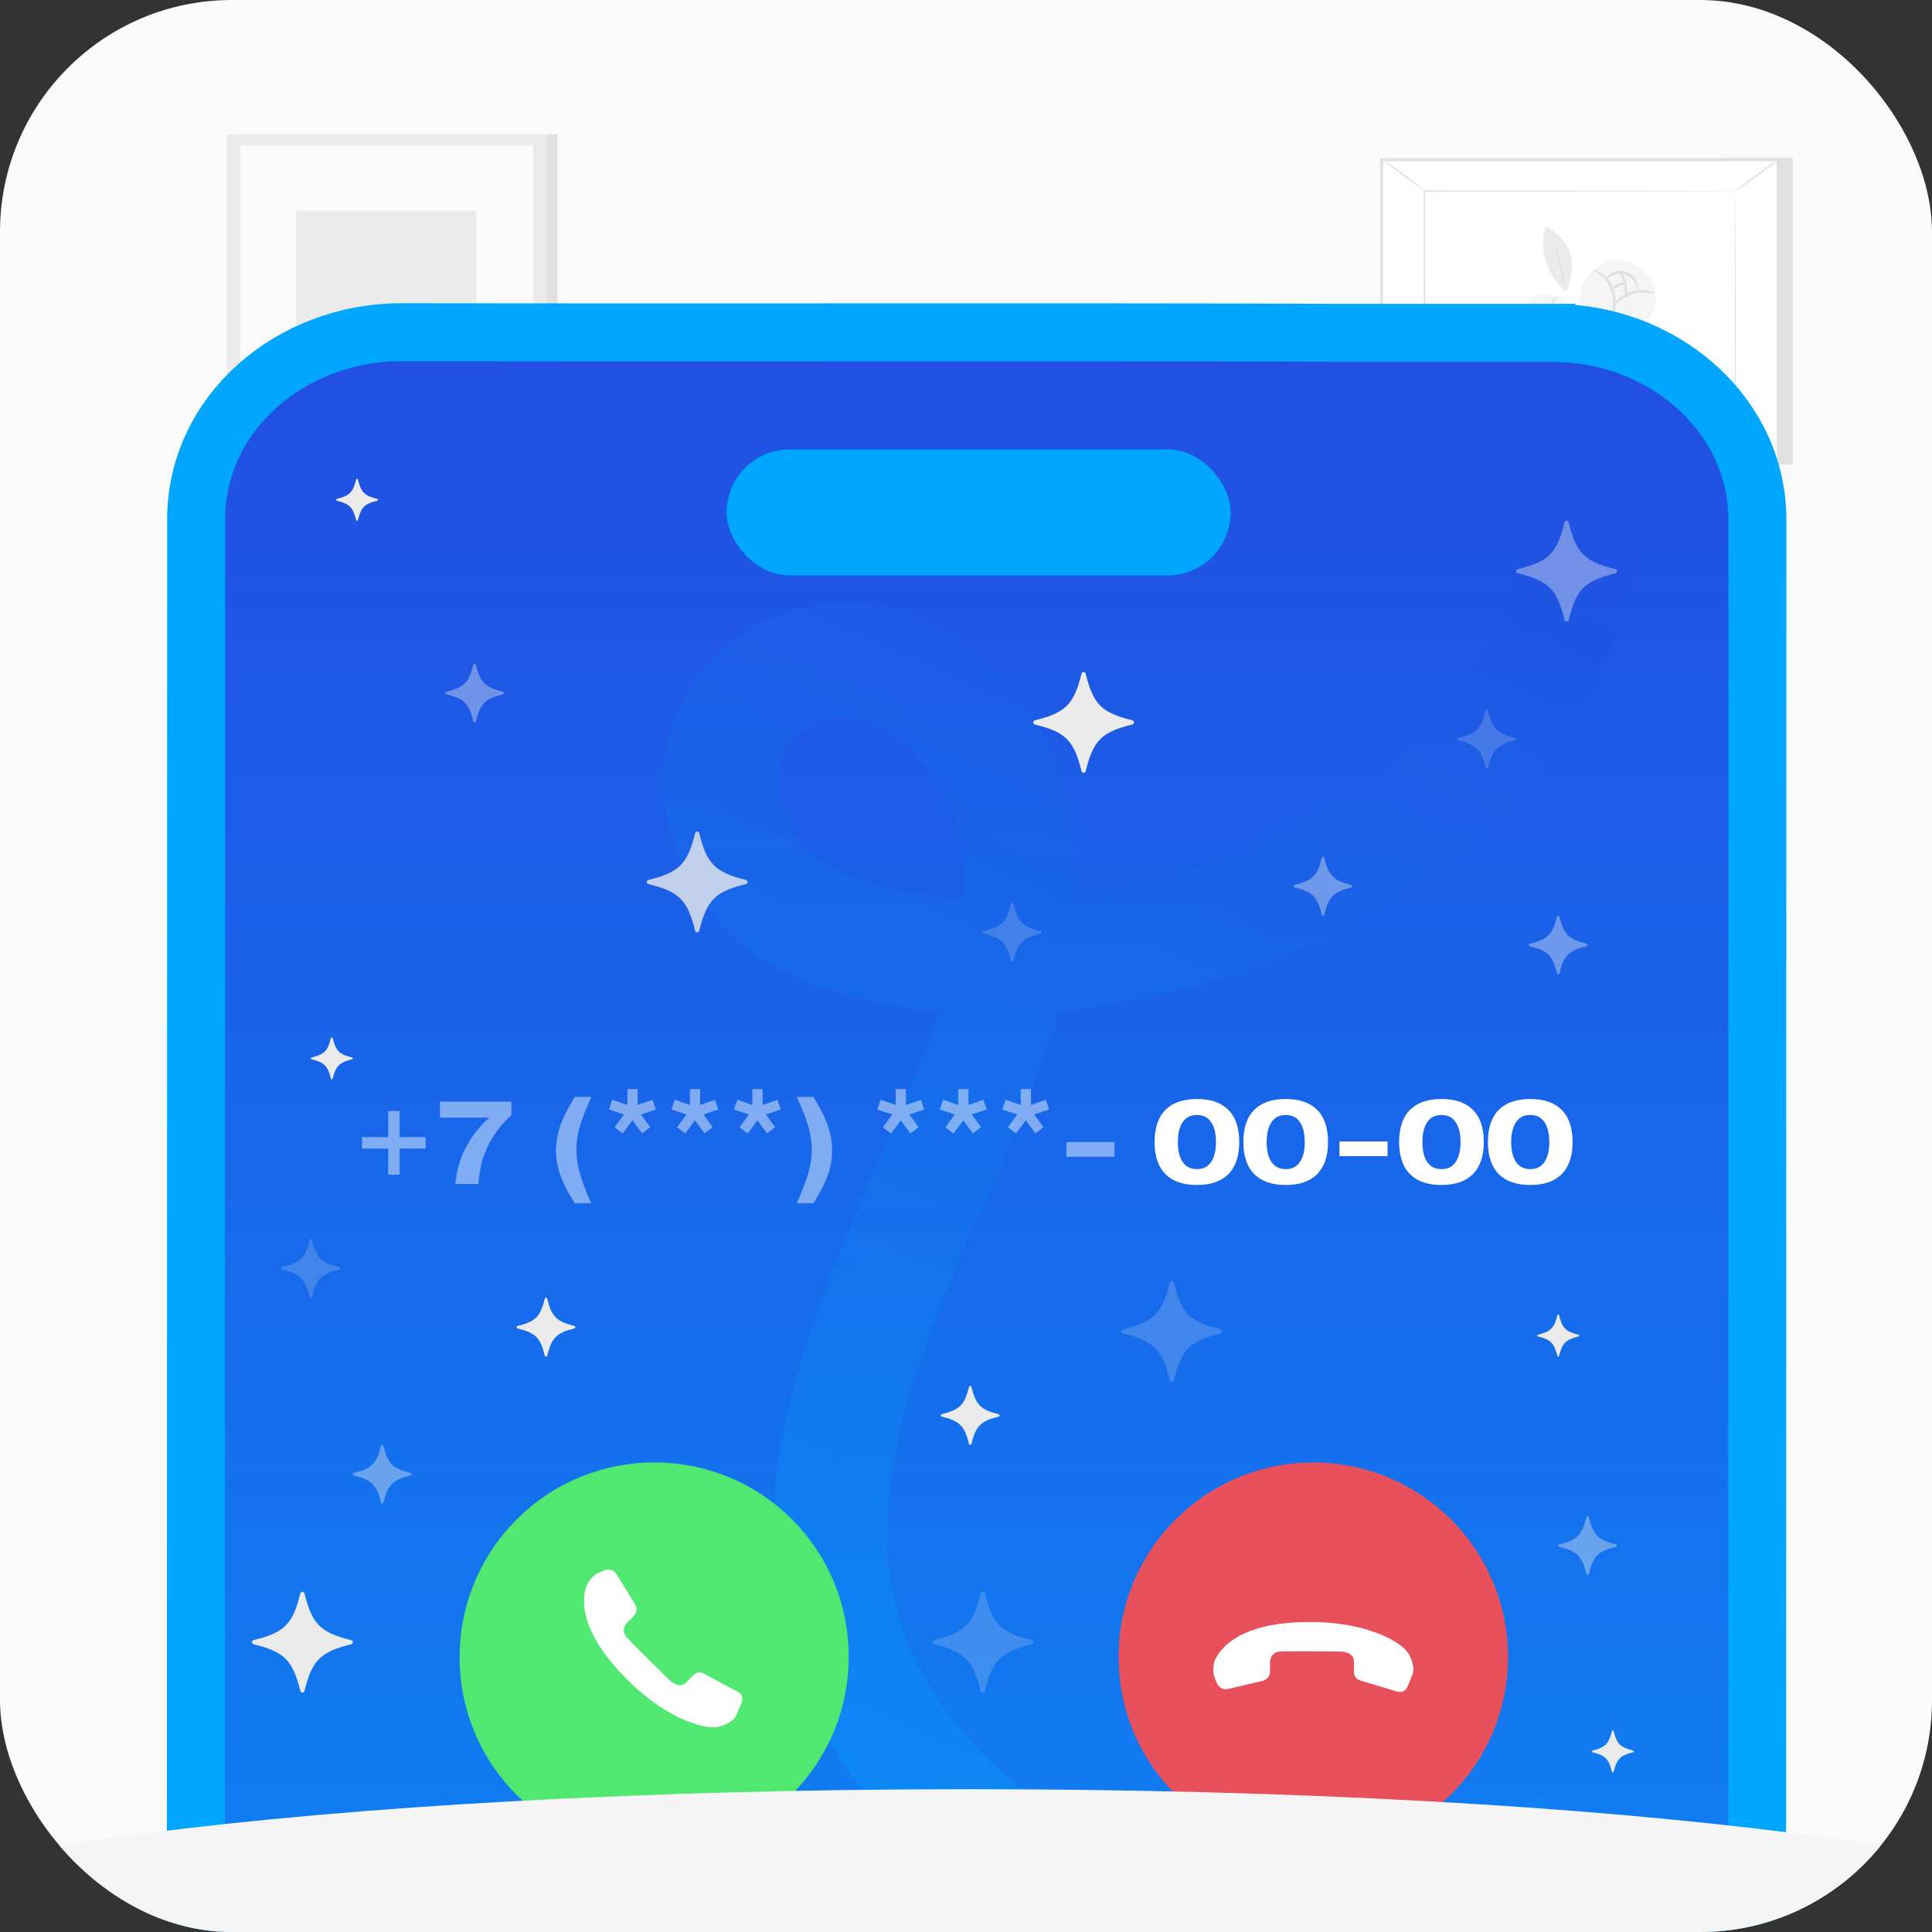<svg width="200" height="200" viewBox="0 0 200 200" fill="none" xmlns="http://www.w3.org/2000/svg">
<rect x="0" y="0" width="200" height="200" fill="#333333" stroke="none"/>
<g clip-path="url(#clip0_1_14246)">
<rect width="200" height="200" rx="24" fill="#FAFAFA"/>
<path d="M185.568 16.348V48.111H144.489L143.009 16.571L185.568 16.348Z" fill="#E0E0E0"/>
<path d="M143.009 16.535V48.111H184.088V16.535L143.009 16.535Z" fill="white"/>
<path d="M184.243 48.266H142.853V16.376H184.243V48.266ZM143.164 47.951H183.928V16.691H143.164V47.955V47.951Z" fill="#E0E0E0"/>
<path d="M179.638 19.779H147.458V43.954H179.638V19.779Z" fill="white"/>
<path d="M179.638 19.779C179.638 19.779 179.582 19.779 179.483 19.783C179.379 19.783 179.227 19.783 179.032 19.787C178.629 19.787 178.042 19.791 177.28 19.795C175.747 19.799 173.513 19.807 170.679 19.815C165.021 19.823 156.984 19.835 147.462 19.851L147.534 19.779C147.534 27.033 147.538 35.262 147.542 43.95L147.462 43.87C159.446 43.874 170.556 43.883 179.642 43.886L179.574 43.954C179.59 36.649 179.602 30.611 179.61 26.399C179.618 24.291 179.622 22.641 179.626 21.509C179.626 20.947 179.63 20.517 179.634 20.222C179.634 19.931 179.642 19.776 179.642 19.776C179.642 19.776 179.646 19.919 179.65 20.206C179.65 20.497 179.654 20.923 179.658 21.481C179.658 22.605 179.666 24.251 179.674 26.355C179.682 30.58 179.694 36.629 179.71 43.95V44.018H179.642C170.556 44.022 159.446 44.026 147.462 44.034H147.382V43.954C147.382 35.262 147.386 27.029 147.39 19.779V19.704H147.462C157.008 19.72 165.057 19.732 170.727 19.74C173.553 19.748 175.783 19.756 177.312 19.759C178.07 19.759 178.653 19.767 179.052 19.767C179.243 19.767 179.391 19.767 179.495 19.771C179.594 19.771 179.642 19.776 179.642 19.776L179.638 19.779Z" fill="#E0E0E0"/>
<path d="M143.009 16.46C143.009 16.46 143.288 16.607 143.703 16.886C144.118 17.165 144.689 17.564 145.307 18.018C145.926 18.472 146.469 18.903 146.856 19.226C147.243 19.548 147.47 19.759 147.458 19.775C147.442 19.795 147.191 19.612 146.788 19.313C146.337 18.978 145.802 18.584 145.212 18.145C144.621 17.707 144.086 17.308 143.639 16.974C143.24 16.671 142.997 16.472 143.013 16.456L143.009 16.46Z" fill="#E0E0E0"/>
<path d="M184.088 16.535C184.116 16.571 183.138 17.328 181.913 18.225C180.684 19.122 179.666 19.819 179.638 19.783C179.61 19.747 180.584 18.99 181.813 18.094C183.042 17.197 184.06 16.5 184.084 16.535H184.088Z" fill="#E0E0E0"/>
<path d="M179.475 43.954C179.507 43.922 180.56 44.823 181.837 45.971C183.11 47.118 184.12 48.075 184.088 48.111C184.056 48.143 183.003 47.242 181.726 46.094C180.453 44.947 179.443 43.99 179.475 43.954Z" fill="#E0E0E0"/>
<path d="M143.009 48.111C142.977 48.079 143.939 47.162 145.156 46.066C146.373 44.97 147.383 44.11 147.411 44.142C147.443 44.173 146.481 45.09 145.264 46.186C144.047 47.282 143.037 48.143 143.009 48.111Z" fill="#E0E0E0"/>
<path d="M171.314 31.648C170.867 33.744 168.804 35.083 166.709 34.637C164.614 34.19 163.269 32.13 163.716 30.038C164.163 27.941 166.226 26.602 168.321 27.049C170.42 27.495 171.761 29.555 171.314 31.648Z" fill="#F5F5F5"/>
<path d="M166.25 34.525C166.21 34.505 166.374 34.106 166.585 33.453C166.793 32.803 167.044 31.871 166.941 30.846C166.833 29.826 166.306 28.993 165.807 28.559C165.304 28.109 164.865 28.017 164.885 27.961C164.885 27.933 165.36 27.953 165.943 28.392C166.522 28.818 167.124 29.707 167.244 30.811C167.356 31.911 167.052 32.879 166.789 33.525C166.518 34.174 166.286 34.541 166.25 34.525Z" fill="#E0E0E0"/>
<path d="M171.266 30.372C171.246 30.46 170.217 30.089 169.007 30.448C167.794 30.799 167.128 31.668 167.068 31.604C167.036 31.584 167.156 31.337 167.463 31.022C167.766 30.711 168.273 30.348 168.924 30.157C169.574 29.966 170.197 29.998 170.62 30.093C171.047 30.189 171.278 30.332 171.266 30.368V30.372Z" fill="#E0E0E0"/>
<path d="M169.511 30.173C169.463 30.173 169.483 29.902 169.343 29.519C169.211 29.145 168.872 28.651 168.317 28.427C167.755 28.212 167.172 28.348 166.821 28.535C166.462 28.722 166.294 28.933 166.254 28.902C166.226 28.886 166.334 28.615 166.709 28.352C167.068 28.093 167.743 27.885 168.425 28.144C169.099 28.415 169.455 29.021 169.546 29.456C169.646 29.902 169.538 30.177 169.511 30.169V30.173Z" fill="#E0E0E0"/>
<path d="M168.273 30.584C168.185 30.564 168.249 30.034 168.093 29.416C167.95 28.794 167.655 28.348 167.722 28.292C167.778 28.232 168.221 28.643 168.389 29.344C168.56 30.041 168.349 30.611 168.273 30.584Z" fill="#E0E0E0"/>
<path d="M168.237 29.368C168.233 29.46 167.898 29.476 167.579 29.643C167.256 29.818 166.988 30.041 166.925 29.974C166.873 29.926 167.032 29.603 167.439 29.376C167.874 29.157 168.253 29.296 168.237 29.368Z" fill="#E0E0E0"/>
<path d="M162.024 31.185C163.269 32.229 163.433 34.087 162.383 35.33C161.338 36.573 159.478 36.737 158.233 35.689C156.988 34.645 156.824 32.787 157.874 31.544C158.923 30.3 160.779 30.137 162.024 31.185Z" fill="#F5F5F5"/>
<path d="M162.148 35.597C162.12 35.617 161.912 35.366 161.549 34.987C161.186 34.617 160.651 34.114 159.929 33.819C159.207 33.529 158.46 33.58 157.99 33.764C157.511 33.943 157.291 34.198 157.259 34.17C157.239 34.162 157.423 33.851 157.926 33.616C158.417 33.381 159.227 33.294 160.013 33.612C160.791 33.931 161.33 34.481 161.669 34.884C162.008 35.294 162.168 35.585 162.148 35.601V35.597Z" fill="#E0E0E0"/>
<path d="M161.15 30.763C161.202 30.807 160.587 31.361 160.396 32.301C160.196 33.238 160.543 33.991 160.479 34.011C160.456 34.023 160.332 33.855 160.232 33.541C160.132 33.226 160.068 32.755 160.172 32.253C160.276 31.751 160.519 31.345 160.735 31.098C160.954 30.847 161.13 30.743 161.15 30.763Z" fill="#E0E0E0"/>
<path d="M160.392 31.867C160.372 31.899 160.2 31.787 159.893 31.747C159.598 31.703 159.143 31.747 158.796 32.046C158.452 32.345 158.333 32.783 158.337 33.086C158.333 33.393 158.417 33.58 158.381 33.596C158.361 33.612 158.217 33.441 158.173 33.094C158.129 32.763 158.229 32.237 158.648 31.875C159.071 31.52 159.606 31.5 159.929 31.592C160.264 31.683 160.412 31.855 160.392 31.871V31.867Z" fill="#E0E0E0"/>
<path d="M160.224 32.839C160.18 32.891 159.845 32.66 159.378 32.54C158.911 32.413 158.504 32.453 158.492 32.389C158.472 32.333 158.907 32.182 159.434 32.317C159.965 32.453 160.268 32.795 160.224 32.835V32.839Z" fill="#E0E0E0"/>
<path d="M159.398 32.429C159.458 32.465 159.35 32.692 159.35 32.967C159.35 33.246 159.406 33.505 159.338 33.521C159.286 33.537 159.127 33.318 159.123 32.963C159.131 32.596 159.358 32.389 159.402 32.425L159.398 32.429Z" fill="#E0E0E0"/>
<path d="M162.148 30.173C161.106 29.496 160.468 28.288 160.053 27.116C159.638 25.945 159.622 24.637 160.005 23.458C161.15 23.968 162.076 24.956 162.511 26.132C162.946 27.308 162.69 29.041 162.148 30.173Z" fill="#EBEBEB"/>
<path d="M160.938 25.379C161.397 26.897 161.772 28.439 162.055 30.002L160.938 25.379Z" fill="white"/>
<path d="M162.056 30.002C162.032 30.006 161.968 29.747 161.868 29.328C161.756 28.846 161.625 28.3 161.485 27.694C161.333 27.088 161.198 26.542 161.082 26.064C160.978 25.646 160.918 25.387 160.942 25.379C160.962 25.371 161.062 25.622 161.194 26.032C161.325 26.443 161.493 27.017 161.645 27.654C161.8 28.296 161.916 28.878 161.984 29.304C162.052 29.731 162.08 29.998 162.06 30.002H162.056Z" fill="#E0E0E0"/>
<path d="M164.786 35.454C166.003 35.199 167.308 35.601 168.433 36.135C169.554 36.669 170.492 37.582 171.059 38.69C169.886 39.14 168.533 39.096 167.391 38.57C166.25 38.044 165.205 36.637 164.786 35.458" fill="#EBEBEB"/>
<path d="M169.039 37.988C167.638 37.239 166.281 36.41 164.977 35.509L169.039 37.988Z" fill="white"/>
<path d="M164.973 35.509C164.973 35.509 165.216 35.625 165.583 35.852C166.002 36.111 166.485 36.41 167.012 36.737C167.547 37.06 168.03 37.35 168.453 37.605C168.82 37.829 169.047 37.968 169.035 37.988C169.023 38.008 168.78 37.9 168.393 37.705C168.01 37.51 167.487 37.219 166.924 36.876C166.361 36.533 165.867 36.199 165.515 35.948C165.164 35.697 164.957 35.525 164.969 35.509H164.973Z" fill="#E0E0E0"/>
<path d="M163.608 36.032C163.831 36.741 163.668 37.538 163.416 38.235C163.165 38.933 162.674 39.542 162.048 39.945C161.712 39.276 161.657 38.467 161.904 37.761C162.151 37.052 162.926 36.35 163.608 36.032Z" fill="#EBEBEB"/>
<path d="M162.347 38.706C162.71 37.829 163.125 36.976 163.584 36.147L162.347 38.706Z" fill="white"/>
<path d="M163.584 36.147C163.624 36.171 163.341 36.741 163.002 37.446C162.659 38.152 162.387 38.725 162.347 38.71C162.307 38.694 162.511 38.088 162.858 37.374C163.201 36.665 163.548 36.127 163.588 36.147H163.584Z" fill="#E0E0E0"/>
<path d="M57.718 13.913H24.584V68.687H57.718V13.913Z" fill="#E0E0E0"/>
<path d="M56.612 13.913H23.479V68.687H56.612V13.913Z" fill="#EBEBEB"/>
<path d="M55.204 15.025H24.892V67.575H55.204V15.025Z" fill="#FAFAFA"/>
<path d="M49.302 21.852H30.662V60.744H49.302V21.852Z" fill="#EBEBEB"/>
<path d="M30.662 46.983C30.618 43.348 33.89 39.801 37.493 39.295C39.209 39.052 41.037 39.395 42.641 38.737C45.507 37.566 46.416 33.764 49.302 32.636L49.433 60.748H30.662V46.987V46.983Z" fill="#E0E0E0"/>
<path d="M181.925 53.827C181.925 43.222 172.794 35.044 161.9 34.488L161.858 34.45H160.707H137.564C127.399 34.395 107.259 34.4 87.139 34.405C81.324 34.407 75.51 34.408 69.94 34.408H61.801H61.8L41.535 34.392H41.532C30.119 34.392 20.305 42.761 20.305 53.76C20.305 53.76 20.305 53.76 20.305 53.76L20.249 316.326V316.327C20.249 327.314 30.05 335.695 41.456 335.704H41.457L160.641 335.762H160.642C172.045 335.762 181.869 327.394 181.87 316.394C181.87 316.394 181.87 316.394 181.87 316.394L181.925 53.828V53.827Z" fill="url(#paint0_linear_1_14246)" stroke="#01A6FF" stroke-width="6"/>
<path opacity="0.3" d="M164.202 50.962C161.452 99.696 90.814 108.078 78.145 90.722C65.476 73.366 89.65 57.139 102.399 78.319C120.076 107.684 61.862 149.836 98.042 186.282C107.622 195.932 132.293 206.502 162.341 191.218" stroke="url(#paint1_linear_1_14246)" stroke-width="11.796"/>
<path opacity="0.4" d="M161.959 64.179C162.015 64.404 162.334 64.404 162.39 64.179C163.173 60.992 164.036 60.129 167.223 59.346C167.448 59.29 167.448 58.971 167.223 58.916C164.036 58.132 163.173 57.269 162.39 54.082C162.334 53.857 162.015 53.857 161.959 54.082C161.176 57.269 160.313 58.132 157.126 58.916C156.901 58.971 156.901 59.29 157.126 59.346C160.313 60.129 161.176 60.992 161.959 64.179Z" fill="#EBEBEB"/>
<path d="M31.52 164.952C31.465 164.727 31.145 164.727 31.09 164.952C30.306 168.138 29.443 169.002 26.257 169.785C26.031 169.84 26.031 170.16 26.257 170.215C29.443 170.999 30.306 171.862 31.09 175.049C31.145 175.274 31.465 175.274 31.52 175.049C32.304 171.862 33.167 170.999 36.354 170.215C36.579 170.16 36.579 169.84 36.354 169.785C33.167 169.002 32.304 168.138 31.52 164.952Z" fill="#EBEBEB"/>
<path opacity="0.2" d="M121.09 142.875C121.145 143.1 121.465 143.1 121.52 142.875C122.303 139.688 123.167 138.825 126.353 138.041C126.579 137.986 126.579 137.667 126.353 137.611C123.167 136.828 122.303 135.964 121.52 132.778C121.465 132.553 121.145 132.553 121.09 132.778C120.306 135.964 119.443 136.828 116.256 137.611C116.031 137.667 116.031 137.986 116.256 138.041C119.443 138.825 120.306 139.688 121.09 142.875Z" fill="#EBEBEB"/>
<path opacity="0.2" d="M101.525 175.049C101.58 175.274 101.9 175.274 101.955 175.049C102.738 171.862 103.602 170.999 106.788 170.215C107.014 170.16 107.014 169.84 106.788 169.785C103.602 169.001 102.738 168.138 101.955 164.952C101.9 164.726 101.58 164.726 101.525 164.952C100.741 168.138 99.878 169.001 96.691 169.785C96.466 169.84 96.466 170.16 96.691 170.215C99.878 170.999 100.741 171.862 101.525 175.049Z" fill="#EBEBEB"/>
<path d="M111.959 79.831C112.015 80.057 112.334 80.057 112.39 79.831C113.173 76.645 114.036 75.781 117.223 74.998C117.448 74.943 117.448 74.623 117.223 74.568C114.036 73.784 113.173 72.921 112.39 69.734C112.334 69.509 112.015 69.509 111.959 69.734C111.176 72.921 110.313 73.784 107.126 74.568C106.901 74.623 106.901 74.943 107.126 74.998C110.313 75.781 111.176 76.645 111.959 79.831Z" fill="#EBEBEB"/>
<path opacity="0.8" d="M72.389 86.256C72.334 86.031 72.014 86.031 71.959 86.256C71.176 89.443 70.312 90.306 67.126 91.089C66.9 91.145 66.9 91.464 67.126 91.52C70.312 92.303 71.176 93.166 71.959 96.353C72.014 96.578 72.334 96.578 72.389 96.353C73.173 93.166 74.036 92.303 77.223 91.52C77.448 91.464 77.448 91.145 77.223 91.089C74.036 90.306 73.173 89.443 72.389 86.256Z" fill="#EBEBEB"/>
<path opacity="0.2" d="M153.788 79.467C153.82 79.598 154.007 79.598 154.039 79.467C154.496 77.608 155 77.105 156.859 76.647C156.99 76.615 156.99 76.429 156.859 76.397C155 75.939 154.496 75.436 154.039 73.577C154.007 73.446 153.82 73.446 153.788 73.577C153.331 75.436 152.828 75.939 150.969 76.397C150.837 76.429 150.837 76.615 150.969 76.647C152.828 77.105 153.331 77.608 153.788 79.467Z" fill="#EBEBEB"/>
<path opacity="0.4" d="M39.691 149.664C39.659 149.533 39.473 149.533 39.44 149.664C38.983 151.523 38.48 152.026 36.621 152.483C36.49 152.516 36.49 152.702 36.621 152.734C38.48 153.191 38.983 153.695 39.44 155.554C39.473 155.685 39.659 155.685 39.691 155.554C40.148 153.695 40.652 153.191 42.511 152.734C42.642 152.702 42.642 152.516 42.511 152.483C40.652 152.026 40.148 151.523 39.691 149.664Z" fill="#EBEBEB"/>
<path opacity="0.2" d="M104.909 93.577C104.876 93.446 104.69 93.446 104.658 93.577C104.201 95.436 103.697 95.939 101.838 96.397C101.707 96.429 101.707 96.615 101.838 96.647C103.697 97.105 104.201 97.608 104.658 99.467C104.69 99.598 104.876 99.598 104.909 99.467C105.366 97.608 105.869 97.105 107.728 96.647C107.86 96.615 107.86 96.429 107.728 96.397C105.869 95.939 105.366 95.436 104.909 93.577Z" fill="#EBEBEB"/>
<path opacity="0.4" d="M161.179 100.771C161.211 100.903 161.398 100.903 161.43 100.771C161.887 98.912 162.391 98.409 164.25 97.952C164.381 97.919 164.381 97.733 164.25 97.701C162.391 97.244 161.887 96.74 161.43 94.881C161.398 94.75 161.211 94.75 161.179 94.881C160.722 96.74 160.219 97.244 158.36 97.701C158.228 97.733 158.228 97.919 158.36 97.952C160.219 98.409 160.722 98.912 161.179 100.771Z" fill="#EBEBEB"/>
<path opacity="0.4" d="M164.223 162.945C164.255 163.077 164.441 163.077 164.474 162.945C164.931 161.086 165.434 160.583 167.293 160.126C167.424 160.093 167.424 159.907 167.293 159.875C165.434 159.418 164.931 158.914 164.474 157.055C164.441 156.924 164.255 156.924 164.223 157.055C163.766 158.914 163.262 159.418 161.403 159.875C161.272 159.907 161.272 160.093 161.403 160.126C163.262 160.583 163.766 161.086 164.223 162.945Z" fill="#EBEBEB"/>
<path opacity="0.2" d="M32.3 128.36C32.267 128.228 32.081 128.228 32.049 128.36C31.592 130.219 31.088 130.722 29.229 131.179C29.098 131.211 29.098 131.398 29.229 131.43C31.088 131.887 31.592 132.391 32.049 134.25C32.081 134.381 32.267 134.381 32.3 134.25C32.757 132.391 33.26 131.887 35.119 131.43C35.251 131.398 35.251 131.211 35.119 131.179C33.26 130.722 32.757 130.219 32.3 128.36Z" fill="#EBEBEB"/>
<path opacity="0.4" d="M136.832 94.684C136.864 94.816 137.05 94.816 137.083 94.684C137.54 92.825 138.043 92.322 139.902 91.865C140.033 91.833 140.033 91.646 139.902 91.614C138.043 91.157 137.54 90.653 137.083 88.794C137.05 88.663 136.864 88.663 136.832 88.794C136.374 90.653 135.871 91.157 134.012 91.614C133.881 91.646 133.881 91.833 134.012 91.865C135.871 92.322 136.374 92.825 136.832 94.684Z" fill="#EBEBEB"/>
<path d="M56.648 134.447C56.616 134.315 56.429 134.315 56.397 134.447C55.94 136.305 55.436 136.809 53.578 137.266C53.446 137.298 53.446 137.485 53.578 137.517C55.436 137.974 55.94 138.478 56.397 140.336C56.429 140.468 56.616 140.468 56.648 140.336C57.105 138.478 57.608 137.974 59.467 137.517C59.599 137.485 59.599 137.298 59.467 137.266C57.608 136.809 57.105 136.305 56.648 134.447Z" fill="#EBEBEB"/>
<path d="M100.561 143.577C100.529 143.446 100.342 143.446 100.31 143.577C99.853 145.436 99.35 145.939 97.491 146.397C97.359 146.429 97.359 146.615 97.491 146.647C99.35 147.105 99.853 147.608 100.31 149.467C100.342 149.598 100.529 149.598 100.561 149.467C101.018 147.608 101.522 147.105 103.38 146.647C103.512 146.615 103.512 146.429 103.38 146.397C101.522 145.939 101.018 145.436 100.561 143.577Z" fill="#EBEBEB"/>
<path opacity="0.4" d="M49.256 68.794C49.224 68.663 49.038 68.663 49.005 68.794C48.548 70.653 48.045 71.157 46.186 71.614C46.054 71.646 46.054 71.832 46.186 71.865C48.045 72.322 48.548 72.825 49.005 74.684C49.038 74.816 49.224 74.816 49.256 74.684C49.713 72.825 50.217 72.322 52.076 71.865C52.207 71.832 52.207 71.646 52.076 71.614C50.217 71.157 49.713 70.653 49.256 68.794Z" fill="#EBEBEB"/>
<path d="M34.438 107.462C34.415 107.368 34.282 107.368 34.259 107.462C33.932 108.79 33.573 109.149 32.245 109.476C32.151 109.499 32.151 109.632 32.245 109.655C33.573 109.982 33.932 110.341 34.259 111.669C34.282 111.763 34.415 111.763 34.438 111.669C34.765 110.341 35.124 109.982 36.452 109.655C36.546 109.632 36.546 109.499 36.452 109.476C35.124 109.149 34.765 108.79 34.438 107.462Z" fill="#EBEBEB"/>
<path d="M37.047 49.636C37.023 49.542 36.89 49.542 36.867 49.636C36.541 50.964 36.181 51.323 34.853 51.65C34.76 51.673 34.76 51.806 34.853 51.829C36.181 52.156 36.541 52.515 36.867 53.843C36.89 53.937 37.023 53.937 37.047 53.843C37.373 52.515 37.733 52.156 39.06 51.829C39.154 51.806 39.154 51.673 39.06 51.65C37.733 51.323 37.373 50.964 37.047 49.636Z" fill="#EBEBEB"/>
<path d="M161.395 136.158C161.372 136.064 161.239 136.064 161.215 136.158C160.889 137.485 160.529 137.845 159.202 138.171C159.108 138.194 159.108 138.328 159.202 138.351C160.529 138.677 160.889 139.037 161.215 140.365C161.239 140.458 161.372 140.458 161.395 140.365C161.721 139.037 162.081 138.677 163.409 138.351C163.502 138.328 163.502 138.194 163.409 138.171C162.081 137.845 161.721 137.485 161.395 136.158Z" fill="#EBEBEB"/>
<path d="M167.047 179.201C167.024 179.107 166.89 179.107 166.867 179.201C166.541 180.529 166.181 180.888 164.853 181.215C164.76 181.238 164.76 181.371 164.853 181.394C166.181 181.721 166.541 182.08 166.867 183.408C166.89 183.502 167.024 183.502 167.047 183.408C167.373 182.08 167.733 181.721 169.06 181.394C169.154 181.371 169.154 181.238 169.06 181.215C167.733 180.888 167.373 180.529 167.047 179.201Z" fill="#EBEBEB"/>
<path d="M128.287 118.226C128.287 119.703 127.897 120.823 127.118 121.586C126.371 122.309 125.3 122.67 123.904 122.67C122.507 122.67 121.436 122.309 120.689 121.586C119.91 120.823 119.52 119.703 119.52 118.226C119.52 116.732 119.91 115.608 120.689 114.853C121.436 114.13 122.507 113.769 123.904 113.769C125.3 113.769 126.371 114.13 127.118 114.853C127.897 115.608 128.287 116.732 128.287 118.226ZM125.097 115.839C124.797 115.563 124.399 115.425 123.904 115.425C123.408 115.425 123.011 115.563 122.71 115.839C122.191 116.318 121.931 117.114 121.931 118.226C121.931 119.346 122.191 120.141 122.71 120.612C123.019 120.888 123.417 121.026 123.904 121.026C124.407 121.026 124.805 120.888 125.097 120.612C125.616 120.133 125.876 119.338 125.876 118.226C125.876 117.114 125.616 116.318 125.097 115.839ZM137.479 118.226C137.479 119.703 137.089 120.823 136.31 121.586C135.563 122.309 134.491 122.67 133.095 122.67C131.699 122.67 130.628 122.309 129.881 121.586C129.101 120.823 128.712 119.703 128.712 118.226C128.712 116.732 129.101 115.608 129.881 114.853C130.628 114.13 131.699 113.769 133.095 113.769C134.491 113.769 135.563 114.13 136.31 114.853C137.089 115.608 137.479 116.732 137.479 118.226ZM134.289 115.839C133.988 115.563 133.59 115.425 133.095 115.425C132.6 115.425 132.202 115.563 131.902 115.839C131.382 116.318 131.123 117.114 131.123 118.226C131.123 119.346 131.382 120.141 131.902 120.612C132.21 120.888 132.608 121.026 133.095 121.026C133.599 121.026 133.996 120.888 134.289 120.612C134.808 120.133 135.068 119.338 135.068 118.226C135.068 117.114 134.808 116.318 134.289 115.839ZM138.658 119.687V118.165H143.638V119.687H138.658ZM153.603 118.226C153.603 119.703 153.213 120.823 152.434 121.586C151.687 122.309 150.616 122.67 149.219 122.67C147.823 122.67 146.752 122.309 146.005 121.586C145.225 120.823 144.836 119.703 144.836 118.226C144.836 116.732 145.225 115.608 146.005 114.853C146.752 114.13 147.823 113.769 149.219 113.769C150.616 113.769 151.687 114.13 152.434 114.853C153.213 115.608 153.603 116.732 153.603 118.226ZM150.413 115.839C150.112 115.563 149.714 115.425 149.219 115.425C148.724 115.425 148.326 115.563 148.026 115.839C147.507 116.318 147.247 117.114 147.247 118.226C147.247 119.346 147.507 120.141 148.026 120.612C148.334 120.888 148.732 121.026 149.219 121.026C149.723 121.026 150.12 120.888 150.413 120.612C150.932 120.133 151.192 119.338 151.192 118.226C151.192 117.114 150.932 116.318 150.413 115.839ZM162.794 118.226C162.794 119.703 162.405 120.823 161.626 121.586C160.879 122.309 159.807 122.67 158.411 122.67C157.015 122.67 155.943 122.309 155.196 121.586C154.417 120.823 154.028 119.703 154.028 118.226C154.028 116.732 154.417 115.608 155.196 114.853C155.943 114.13 157.015 113.769 158.411 113.769C159.807 113.769 160.879 114.13 161.626 114.853C162.405 115.608 162.794 116.732 162.794 118.226ZM159.604 115.839C159.304 115.563 158.906 115.425 158.411 115.425C157.916 115.425 157.518 115.563 157.218 115.839C156.698 116.318 156.438 117.114 156.438 118.226C156.438 119.346 156.698 120.141 157.218 120.612C157.526 120.888 157.924 121.026 158.411 121.026C158.914 121.026 159.312 120.888 159.604 120.612C160.124 120.133 160.384 119.338 160.384 118.226C160.384 117.114 160.124 116.318 159.604 115.839Z" fill="white"/>
<path opacity="0.45" d="M37.478 117.719H40.182V115.016H41.363V117.719H44.066V118.9H41.363V121.603H40.182V118.9H37.478V117.719ZM45.547 115.697V114.041H52.938V115.442C52.353 115.961 51.85 116.517 51.428 117.11C51.006 117.702 50.681 118.25 50.454 118.754C49.918 119.882 49.61 121.152 49.528 122.565H47.13C47.308 120.982 47.714 119.647 48.347 118.559C48.932 117.495 49.699 116.542 50.649 115.697H45.547ZM59.492 113.554H61.209C60.689 114.723 60.348 115.576 60.186 116.111C59.845 117.077 59.675 118.047 59.675 119.022C59.675 119.963 59.841 120.933 60.174 121.932C60.434 122.776 60.779 123.649 61.209 124.55H59.492C58.875 123.584 58.429 122.743 58.153 122.029C57.755 121.071 57.556 120.089 57.556 119.082C57.556 118.043 57.779 116.992 58.226 115.929C58.502 115.287 58.924 114.496 59.492 113.554ZM65.472 115.977L64.461 117.341L63.621 116.696L64.595 115.369L63.036 114.857L63.39 113.847L64.948 114.382V112.739H66.008V114.382L67.554 113.859L67.895 114.857L66.349 115.369L67.31 116.684L66.47 117.329L65.472 115.977ZM71.94 115.977L70.93 117.341L70.09 116.696L71.064 115.369L69.505 114.857L69.858 113.847L71.417 114.382V112.739H72.476V114.382L74.023 113.859L74.364 114.857L72.817 115.369L73.779 116.684L72.939 117.329L71.94 115.977ZM78.409 115.977L77.398 117.341L76.558 116.696L77.532 115.369L75.974 114.857L76.327 113.847L77.885 114.382V112.739H78.945V114.382L80.491 113.859L80.832 114.857L79.286 115.369L80.248 116.684L79.407 117.329L78.409 115.977ZM82.491 113.554H84.208C84.776 114.496 85.198 115.287 85.474 115.929C85.921 116.992 86.144 118.043 86.144 119.082C86.144 120.089 85.945 121.071 85.547 122.029C85.271 122.743 84.825 123.584 84.208 124.55H82.491C82.97 123.454 83.315 122.581 83.526 121.932C83.859 120.933 84.025 119.963 84.025 119.022C84.025 118.047 83.855 117.077 83.514 116.111C83.352 115.576 83.011 114.723 82.491 113.554ZM93.249 115.977L92.238 117.341L91.398 116.696L92.372 115.369L90.814 114.857L91.167 113.847L92.725 114.382V112.739H93.785V114.382L95.331 113.859L95.672 114.857L94.126 115.369L95.088 116.684L94.247 117.329L93.249 115.977ZM99.718 115.977L98.707 117.341L97.867 116.696L98.841 115.369L97.282 114.857L97.635 113.847L99.194 114.382V112.739H100.253V114.382L101.8 113.859L102.141 114.857L100.594 115.369L101.556 116.684L100.716 117.329L99.718 115.977ZM106.186 115.977L105.176 117.341L104.335 116.696L105.31 115.369L103.751 114.857L104.104 113.847L105.663 114.382V112.739H106.722V114.382L108.268 113.859L108.609 114.857L107.063 115.369L108.025 116.684L107.185 117.329L106.186 115.977ZM110.39 119.752V118.23H115.37V119.752H110.39Z" fill="white"/>
<path d="M135.952 191.662C147.085 191.662 156.11 182.649 156.11 171.531C156.11 160.413 147.085 151.4 135.952 151.4C124.819 151.4 115.794 160.413 115.794 171.531C115.794 182.649 124.819 191.662 135.952 191.662Z" fill="#E8505B"/>
<path d="M127.122 174.842L130.715 173.998C131.155 173.891 131.47 173.496 131.47 173.047V172.303C131.47 172.303 131.317 171.047 132.503 170.966C133.356 170.912 138.764 170.966 138.764 170.966C138.764 170.966 140.183 170.939 140.165 172.061V173.137C140.165 173.505 140.408 173.837 140.767 173.944L144.666 175.12C145.079 175.245 145.519 175.039 145.69 174.635L146.184 173.433C146.274 173.209 146.319 172.976 146.31 172.742C146.283 172.276 146.103 171.54 145.636 170.939C144.863 169.952 141.216 167.611 134.273 167.943C127.652 168.266 126.215 171.047 125.829 171.72C125.595 172.132 125.523 173.146 125.703 173.577C125.775 173.738 125.883 173.998 125.99 174.267C126.179 174.707 126.655 174.958 127.122 174.842Z" fill="white"/>
<path d="M53.485 157.297C45.612 165.169 45.604 177.923 53.466 185.785C61.327 193.647 74.082 193.638 81.954 185.766C89.826 177.894 89.835 165.139 81.973 157.278C74.111 149.416 61.357 149.425 53.485 157.297Z" fill="#50E871"/>
<path d="M63.807 162.947L65.751 166.084C65.986 166.471 65.929 166.972 65.612 167.29L65.086 167.816C65.086 167.816 64.09 168.596 64.871 169.492C65.436 170.133 69.298 173.919 69.298 173.919C69.298 173.919 70.283 174.942 71.063 174.136L71.824 173.375C72.084 173.115 72.491 173.052 72.821 173.229L76.409 175.155C76.79 175.359 76.955 175.816 76.79 176.222L76.289 177.421C76.194 177.643 76.061 177.84 75.89 177.999C75.541 178.309 74.894 178.703 74.138 178.797C72.894 178.949 68.66 178.026 63.985 172.881C59.532 167.971 60.482 164.988 60.684 164.239C60.811 163.783 61.477 163.015 61.909 162.837C62.074 162.774 62.334 162.666 62.6 162.552C63.044 162.375 63.559 162.534 63.807 162.947Z" fill="white"/>
<rect x="75.217" y="46.522" width="52.174" height="13.043" rx="6.522" fill="#01A6FF"/>
<path d="M100.435 216.522C167.189 216.522 221.305 209.514 221.305 200.87C221.305 192.225 167.189 185.217 100.435 185.217C33.681 185.217 -20.435 192.225 -20.435 200.87C-20.435 209.514 33.681 216.522 100.435 216.522Z" fill="#F5F5F5"/>
</g>
<defs>
<linearGradient id="paint0_linear_1_14246" x1="101.087" y1="37.392" x2="101.087" y2="332.762" gradientUnits="userSpaceOnUse">
<stop stop-color="#214FE2"/>
<stop offset="1" stop-color="#01A6FF"/>
</linearGradient>
<linearGradient id="paint1_linear_1_14246" x1="135.963" y1="44.474" x2="76.182" y2="179.06" gradientUnits="userSpaceOnUse">
<stop stop-color="#214FE2"/>
<stop offset="1" stop-color="#01A6FF"/>
</linearGradient>
<clipPath id="clip0_1_14246">
<rect width="200" height="200" rx="24" fill="white"/>
</clipPath>
</defs>
</svg>
